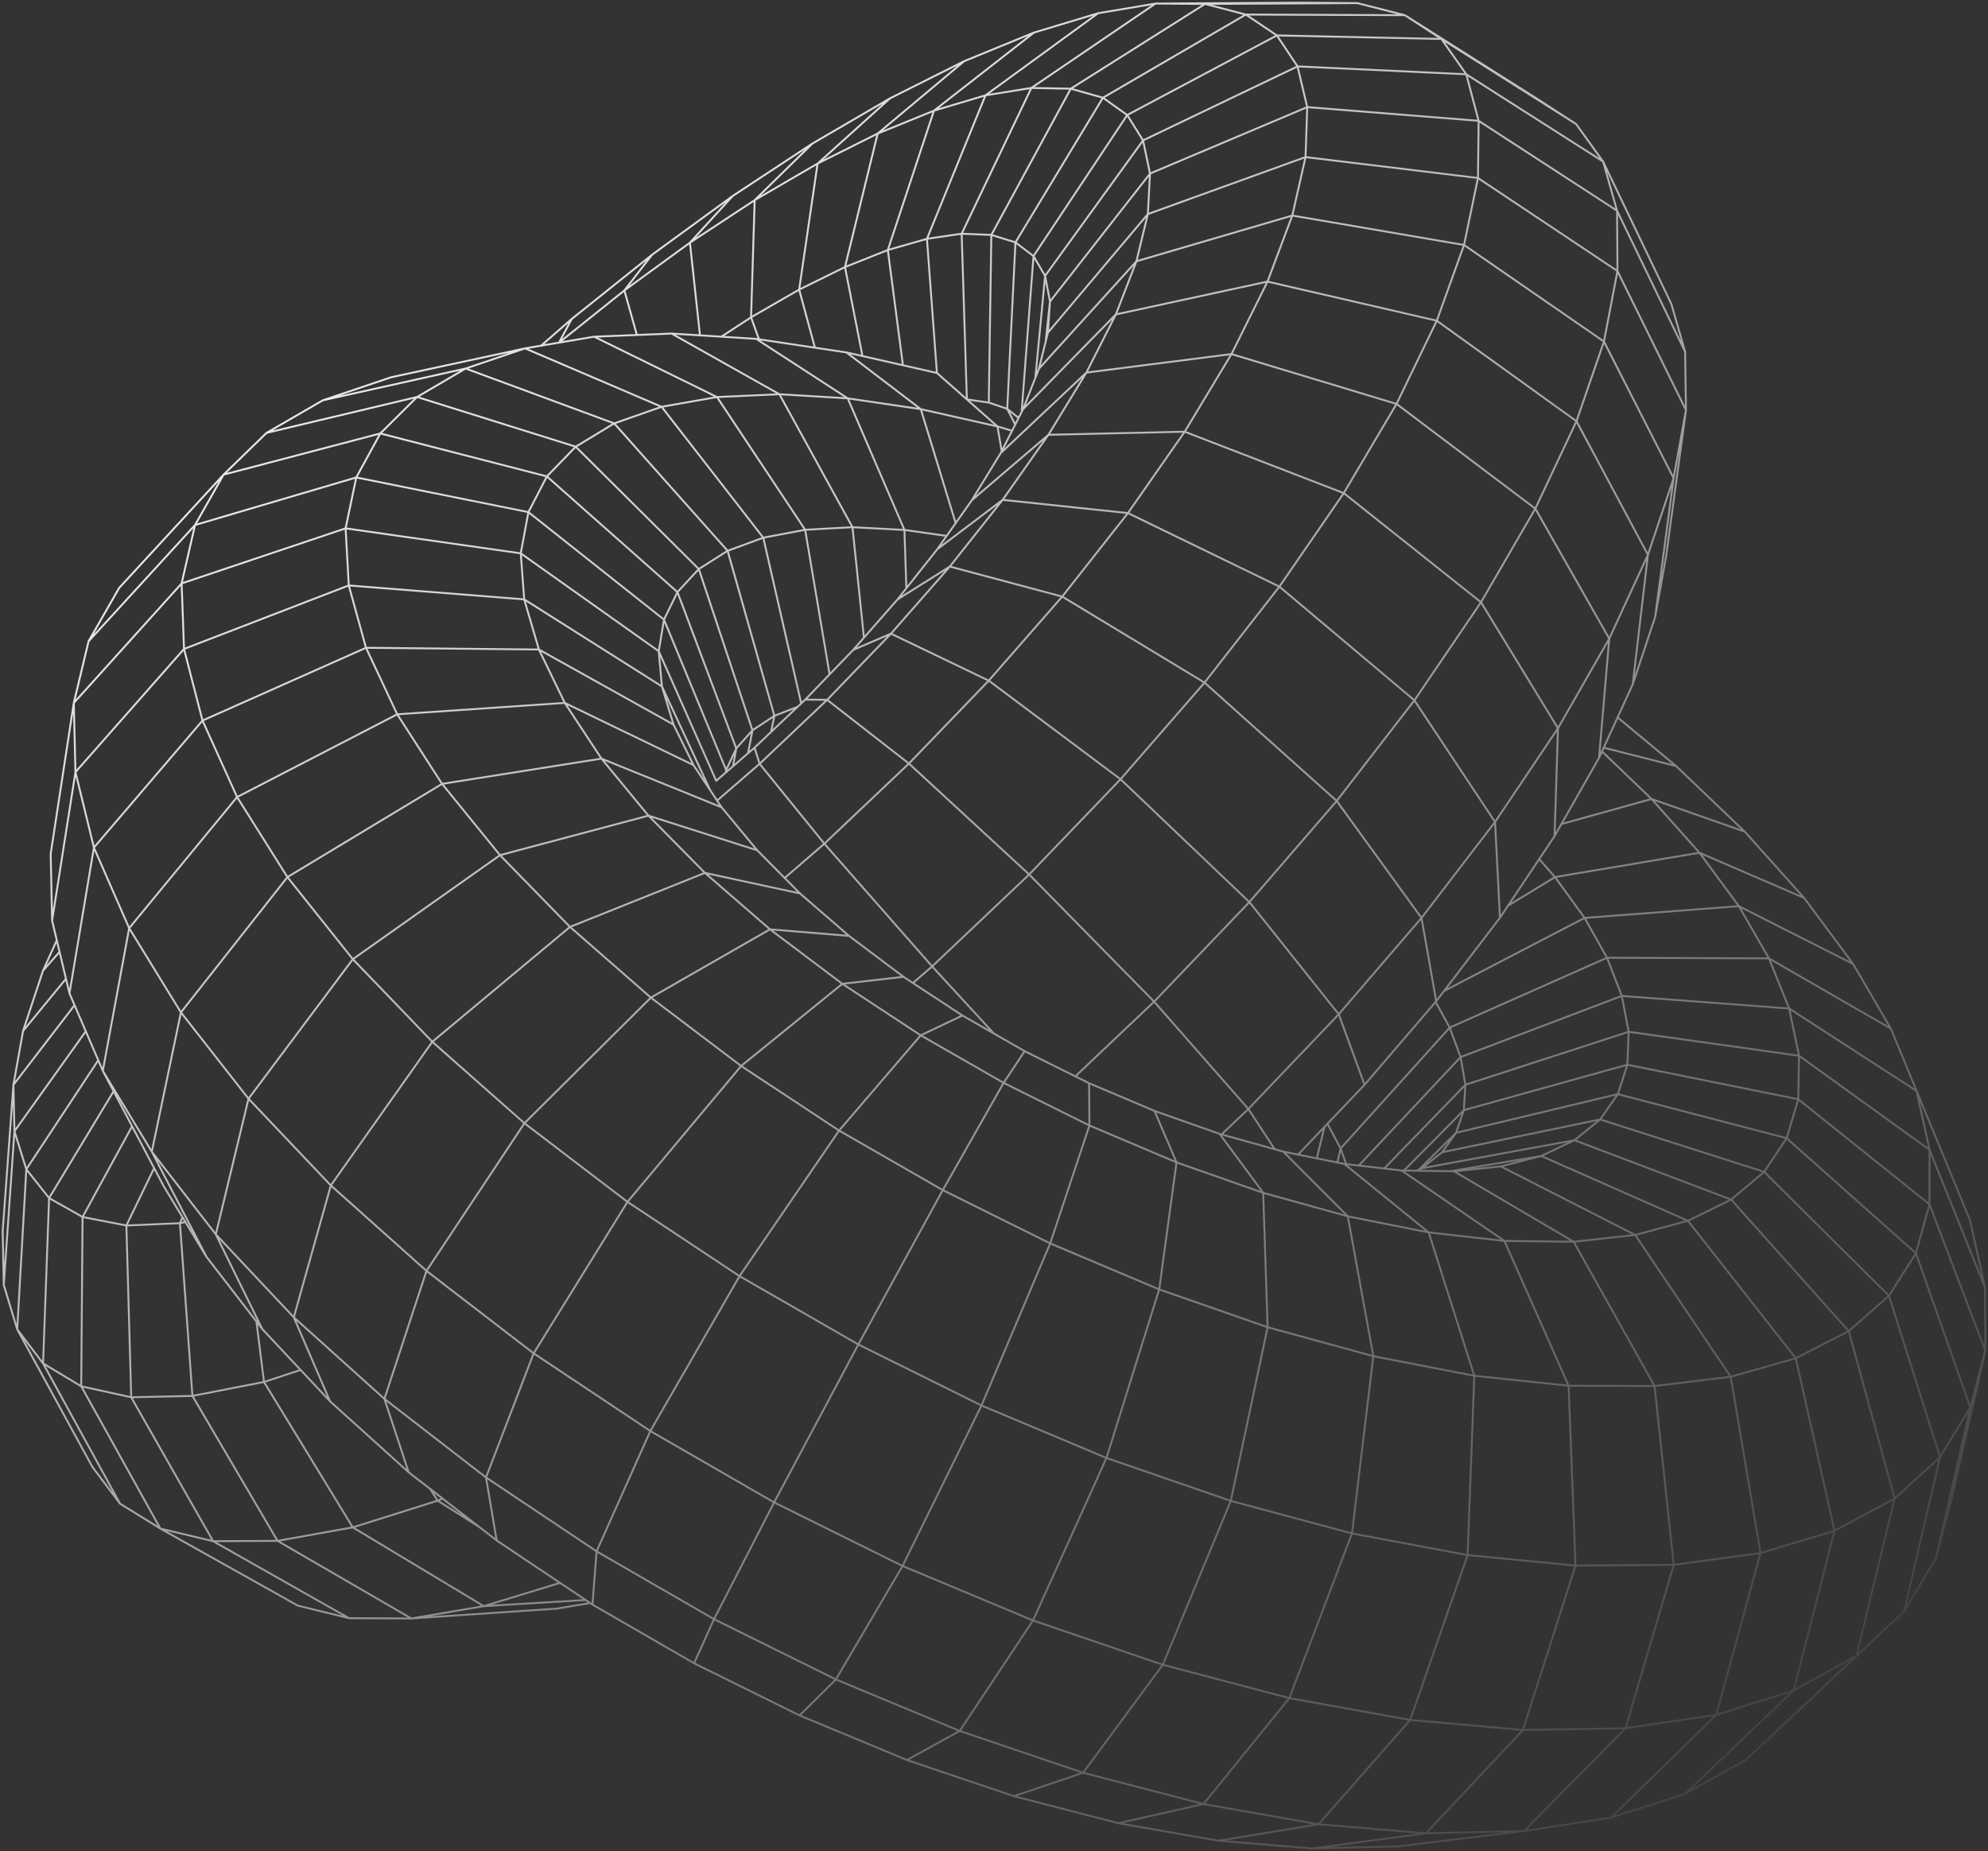 <svg width="742" height="691" viewBox="0 0 742 691" fill="none" xmlns="http://www.w3.org/2000/svg">
<rect x="0" y="0" width="742" height="691" fill="#333333" stroke="none"/>
<path d="M163.342 560.176L160.528 555.775M163.342 560.176L165.194 559.386M163.342 560.176L178.819 569.945M163.342 560.176L131.676 570.144M131.676 570.144L180.58 599.552L209.024 590.859M131.676 570.144L103.594 575.182M131.676 570.144L98.537 515.869M209.024 590.859L220.272 598.386M209.024 590.859L185.385 575.032L152.526 549.574M103.594 575.182L153.529 604.145M103.594 575.182L79.537 575.3M98.537 515.869L112.199 511.38M98.537 515.869L71.822 521.071L103.591 575.185M98.537 515.869L95.709 493.301M220.272 598.386L207.842 600.479L153.529 604.145M220.272 598.386L221.129 598.961M152.526 549.574L123.182 523.093M152.526 549.574L143.48 522.18L181.396 551.503L199.184 505.175M123.182 523.093L97.886 496.115L77.073 469.164M123.182 523.093L109.657 491.73M77.073 469.164L68.102 454.347M77.073 469.164L56.662 429.903M48.972 521.58L30.311 517.477M48.972 521.58L71.822 521.074L67.161 456.604M48.972 521.58L47.169 457.456M48.972 521.58L79.537 575.3M30.311 517.477L59.853 570.601L79.537 575.3M30.311 517.477L16.083 508.943M30.311 517.477L30.818 454.285M67.163 456.602L69.207 456.17M47.172 457.456L67.163 456.604L68.102 454.347M47.172 457.456L30.818 454.285M47.172 457.456L57.534 436.025M68.102 454.347L61.08 442.752L49.299 420.424M49.299 420.424L30.818 454.285M49.299 420.424L42.402 407.363M153.529 604.145L130.274 604.048L111.156 599.358L59.856 570.604L44.798 561.289L34.515 547.627L6.428 496.226M153.529 604.145L180.583 599.552L218.582 597.256M221.129 598.961L259.069 620.882L298.452 640.35M221.129 598.961L222.675 579.103L266.499 604.406L288.827 561.035L288.936 560.825M6.428 496.226L1.408 479.639M6.428 496.226L16.083 508.943M6.428 496.226L9.825 436.469M79.537 575.3L130.274 604.046M1.408 479.639L1 459.542L5.005 404.965M1.408 479.639L5.387 422.28M16.083 508.943L18.324 447.22M16.083 508.943L44.796 561.289M9.825 436.469L5.387 422.28M9.825 436.469L36.673 395.775M5.005 404.965L8.602 384.862M5.005 404.965L5.387 422.28M5.005 404.965L27.829 375.217M5.387 422.28L32.024 384.966M8.602 384.862L16.048 362.349M8.602 384.862L24.628 365.352M27.829 375.217L32.024 384.966M27.829 375.217L25.928 370.8M16.048 362.349L21.198 350.979M16.048 362.349L22.232 355.308M21.198 350.979L19.446 343.635L18.92 318.687L27.541 262.411M21.198 350.979L24.628 365.352M24.628 365.352L25.928 370.8M27.541 262.411L33.057 239.381M27.541 262.411L67.789 217.786M27.541 262.411L28.163 288.218M33.057 239.381L44.469 219.468L83.454 177.176M33.057 239.381L72.786 195.99M30.818 454.285L18.322 447.22M18.322 447.22L9.823 436.469M18.322 447.22L42.402 407.363M42.402 407.363L38.371 399.725M36.673 395.775L38.371 399.725M36.673 395.775L32.024 384.966M38.371 399.725L56.662 429.903M38.371 399.725L48.212 346.469M25.928 370.8L35.048 316.395M213.391 119.068L208.644 127.902M201.956 129.032L213.393 119.068L243.369 95.1M201.956 129.032L195.981 130.039M201.956 129.032L208.644 127.904L208.67 127.9M243.369 95.1L233.039 108.423M243.369 95.1L273.454 73.163M195.981 130.039L146.02 140.818L120.489 149.433M195.981 130.039L246.943 151.849M195.981 130.039L173.806 137.561M208.67 127.9L221.76 125.687M208.67 127.9L233.037 108.423M221.76 125.687L250.676 124.518M221.76 125.687L267.618 148.213M250.676 124.518L261.254 125.178M250.676 124.518L290.906 147.164M233.039 108.423L237.714 125.042M233.039 108.423L257.513 90.586M273.454 73.163L303.201 53.6L332.161 36.724M273.454 73.163L257.511 90.586M332.161 36.724L359.889 22.822M332.161 36.724L305.152 61.06M359.889 22.822L385.939 12.156L348.582 41.315L327.577 49.86L359.889 22.822ZM305.152 61.06L281.675 74.71M305.152 61.06L327.577 49.855L315.38 99.688M305.152 61.06L298.273 108.115M385.939 12.158L409.878 4.934M409.878 4.934L431.29 1.328L485.18 1L506.597 1.162L524.331 5.667M409.878 4.934L367.816 35.592M524.331 5.667L573.638 36.815L588.274 46.309M524.331 5.667L464.982 5.433M524.331 5.667L538 14.538L588.274 46.309M588.274 46.309L598.339 60.307L623.794 113.41L628.948 131.296L629.261 152.304L629.27 153.094M629.27 153.094L621.824 207.91L617.761 230.328M629.27 153.094L624.654 178.49M629.27 153.094L603.695 101.173M367.816 35.592L348.584 41.312L331.371 93.33M367.816 35.592L384.945 32.827M367.816 35.592L345.972 89.149M617.761 230.328L609.401 255.465M617.761 230.328L624.654 178.49M624.654 178.49L598.655 127.498L588.404 157.23M624.654 178.49L615.075 207.088L609.401 255.465M609.401 255.465L603.746 267.799M603.746 267.799L598.569 279.091M603.746 267.799L625.588 285.959M598.569 279.091L597.92 280.505L596.831 282.884M598.569 279.091L625.588 285.959M625.588 285.959L651.22 310.442M596.831 282.884L580.218 312.108M596.831 282.884L600.627 238.395M580.218 312.108L559.844 342.583M580.218 312.108L581.5 271.851M559.844 342.583L538.969 369.917M559.844 342.583L558.008 306.829L581.5 271.851M538.969 369.917L536.058 373.731L535.838 373.99M538.969 369.917L591.437 342.646L649.012 338.256M581.5 271.851L552.768 224.813M581.5 271.851L600.404 238.778L600.627 238.395M552.768 224.813L501.549 184.069M552.768 224.813L573.04 189.858L600.627 238.395M552.768 224.813L527.914 261.42M535.838 373.99L541.076 383.587L500.367 428.709M535.838 373.99L509.304 404.944M509.304 404.944L495.463 419.473M509.304 404.944L499.672 378.604M495.463 419.473L494.353 420.642M495.463 419.473L500.367 428.709M499.672 378.604L530.558 342.648M499.672 378.604L466.321 336.727M499.672 378.604L465.946 413.963M494.353 420.642L484.491 430.991M494.353 420.642L491.474 432.396M500.367 428.709L502.439 434.542M500.367 428.709L499.18 433.944M257.511 90.586L281.672 74.715M257.511 90.586L261.254 125.178M261.254 125.178L282.231 126.495M282.231 126.495L315.901 131.545L321.908 132.91M282.231 126.495L316.399 148.687M303.201 53.596L281.675 74.71M281.675 74.71L280.326 118.444M280.326 118.444L269.236 125.677M280.326 118.444L298.273 108.111M280.326 118.444L283.274 126.648M298.273 108.115L315.382 99.69M298.273 108.115L303.787 128.394L304.167 129.785M315.382 99.69L331.371 93.33M315.382 99.69L321.908 132.91M331.371 93.33L345.972 89.149M331.371 93.33L337.005 136.339M321.908 132.91L349.697 139.222M349.697 139.222L345.972 89.149M349.697 139.222L372.296 159.182M384.945 32.827L399.655 33.109M384.945 32.827L358.93 87.25M384.945 32.827L431.288 1.328L449.776 1.471M345.972 89.149L358.93 87.25M399.655 33.109L449.776 1.471M399.655 33.109L370.013 87.682L358.93 87.25M399.655 33.109L411.665 36.482M449.776 1.471L506.594 1.162M449.776 1.471L464.982 5.433M358.93 87.25L360.872 149.093L369.046 150.271M372.296 159.182L343.678 152.72M372.296 159.182L377.742 160.801M372.296 159.182L373.872 168.39M464.982 5.433L476.577 13.223M464.982 5.433L411.66 36.482M476.577 13.223L538 14.54L547.271 27.729M476.577 13.223L484.294 24.781M476.577 13.223L420.727 42.932M411.66 36.482L379.007 90.47M411.66 36.482L420.722 42.936M379.007 90.47L370.01 87.684L369.044 150.274L375.937 152.607M379.007 90.47L375.937 152.607M379.007 90.47L385.742 95.59L420.722 42.936M375.937 152.607L380.185 156.005M375.937 152.607L378.924 158.472L377.742 160.801M420.722 42.936L426.63 52.415M377.742 160.801L377.612 161.048L376.152 163.913L375.987 164.236L374.423 167.309L373.468 169.178M378.924 158.475L381.304 153.808L381.306 153.804L381.86 152.718L387.773 137.628L391.124 124.169L428.414 79.913M551.88 45.103L547.271 27.731L598.342 60.304L603.556 78.67M547.273 27.726L484.294 24.781M484.294 24.781L487.91 39.986M484.294 24.781L427.267 52.105L426.634 52.41M390.074 102.982L385.747 95.585L381.311 153.799M390.074 102.982L391.891 112.558M390.074 102.982L426.632 52.41L429.23 64.793M390.074 102.982L386.442 141.033M391.891 112.558L391.128 124.164M391.891 112.558L390.294 127.521M391.891 112.558L429.23 64.793M429.23 64.793L487.91 39.984M429.23 64.793L428.419 79.911M487.91 39.984L551.883 45.099M487.91 39.984L487.282 58.636L428.419 79.911M428.419 79.911L424.161 97.53M603.554 78.665L551.883 45.099M603.554 78.665L628.95 131.293M603.554 78.665L603.698 101.169M551.883 45.099L551.88 45.429L551.639 66.438M551.639 66.438L603.698 101.169M551.639 66.438L546.436 91.441L598.657 127.495L603.698 101.169M551.637 66.44L487.279 58.639L482.331 80.463M482.331 80.463L546.434 91.443L536.269 119.712M482.331 80.463L473.084 105.112M482.331 80.463L424.159 97.53M362.733 186.721L373.471 169.173L405.475 139.086M362.733 186.721L353.335 200.051M362.733 186.721L386.366 166.528L386.54 166.378L391.314 162.298M405.475 139.086L391.314 162.298M405.475 139.086L416.481 117.365M405.475 139.086L459.635 132.169M391.314 162.298L374.228 186.585L420.993 191.517M391.314 162.298L442.174 161.15M353.335 200.051L352.962 200.578L352.774 200.845L349.824 205.029L338.285 219.59M353.335 200.051L337.571 197.81M338.285 219.59L335.601 222.982L335.309 223.349L334.975 223.769M338.285 219.59L338.261 218.807L337.571 197.81M337.571 197.81L316.399 148.687M334.975 223.769L325.832 234.188L325.721 234.313L318.453 242.595M334.975 223.769L354.517 211.486M318.453 242.595L300.556 261.148M318.453 242.595L332.548 236.533M300.556 261.148L281.624 279.084M300.556 261.148L308.728 261.236M281.624 279.084L270.881 288.385M281.624 279.084L283.515 285.12M270.881 288.385L270.854 288.408L267.322 291.464M270.881 288.385L271.03 287.419M354.517 211.486L374.226 186.583L349.824 205.032M354.517 211.486L396.461 222.693M354.517 211.486L332.548 236.533M271.03 287.419L247.821 231.287L252.85 221.009M271.03 287.419L274.807 279.375M536.269 119.712L473.084 105.112M536.269 119.712L521.237 150.773L573.038 189.861L588.404 157.23M536.269 119.712L588.404 157.23M473.084 105.112L459.635 132.169M473.084 105.112L416.481 117.37M459.635 132.169L521.237 150.775L501.549 184.069M459.635 132.169L442.174 161.15M416.481 117.37L424.069 97.768L424.159 97.537L387.777 137.63M416.481 117.37L381.863 152.713M588.404 157.23L615.072 207.085L600.627 238.395M501.549 184.069L477.52 218.973M501.549 184.069L442.174 161.15M442.174 161.15L420.993 191.517M420.993 191.517L477.52 218.973M420.993 191.517L407.523 208.635L407.507 208.654L407.076 209.204L396.461 222.693M527.914 261.42L477.52 218.978M527.914 261.42L498.916 298.974M527.914 261.42L558.006 306.827L530.558 342.648M477.52 218.973L449.576 254.811M449.576 254.811L498.916 298.974M449.576 254.811L418.24 290.875M449.576 254.811L396.461 222.693M498.916 298.974L530.558 342.648M498.916 298.974L466.321 336.725M396.461 222.693L369.037 254.069M530.558 342.648L536.058 373.729M418.24 290.875L466.321 336.727M418.24 290.875L384.127 326.428M418.24 290.875L369.037 254.069M466.321 336.727L430.769 373.902M384.127 326.428L339.251 285.021L368.446 254.686L369.037 254.069M384.127 326.428L430.767 373.9M384.127 326.428L347.919 360.748M369.037 254.069L332.548 236.533M332.548 236.533L308.728 261.236M308.728 261.236L283.515 285.12M308.728 261.236L339.253 285.023L338.25 285.97L307.685 314.933M283.515 285.12L269.655 297.117L269.236 297.48L267.655 298.85M465.946 413.963L475.77 428.991M465.946 413.963L455.936 423.455M475.77 428.991L455.936 423.455M475.77 428.991L478.971 429.882M455.936 423.455L455.208 423.252M430.767 373.9L465.946 413.958M430.767 373.9L401.361 401.784M347.919 360.748L340.734 366.942M347.919 360.748L370.961 385.807M307.685 314.933L292.866 327.741M307.685 314.933L283.515 285.123M347.919 360.751L307.683 314.935M67.534 377.908L48.215 346.469M67.534 377.908L68.239 377.012L107.281 327.408M67.534 377.908L92.757 410.128M67.534 377.908L56.662 429.903M48.212 346.469L88.49 297.533L107.281 327.408M48.212 346.469L35.048 316.395M107.281 327.408L165.008 292.603M107.281 327.408L131.697 358.052L161.353 388.881L212.746 345.998M92.757 410.128L123.481 442.51M92.757 410.128L125.409 366.461L125.447 366.41L131.697 358.05L186.622 319.225M92.757 410.128L80.547 460.765L97.883 496.115M123.481 442.51L159.177 474.408M123.481 442.51L109.657 491.732M56.662 429.903L80.55 460.767L109.657 491.732M109.657 491.732L143.48 522.183L159.177 474.408M75.585 268.977L88.492 297.533L148.261 266.641L165.008 292.605M75.585 268.977L136.604 241.805M75.585 268.977L68.681 242.246M75.585 268.977L35.048 316.395M165.008 292.605L224.494 283.182M165.008 292.605L186.622 319.225M224.494 283.182L210.8 262.384M224.494 283.182L268.599 301.056L269.315 301.342M224.494 283.182L242.029 304.466M186.622 319.225L212.746 345.998M186.622 319.225L242.027 304.463M212.746 345.998L233.065 363.768L235.255 365.685L235.651 366.029L242.931 372.398M212.746 345.998L263.113 325.839M210.8 262.384L210.313 261.374L201.147 242.452M210.8 262.384L148.259 266.641L136.604 241.805M210.8 262.384L258.529 285.453L258.846 285.605M201.147 242.452L195.654 223.732M201.147 242.452L251.388 270.476M201.147 242.452L136.604 241.805M136.604 241.805L130.177 218.534M258.846 285.605L251.388 270.476M258.846 285.605L267.621 298.799L267.658 298.852L268.2 299.672L268.712 300.437L268.879 300.691L269.315 301.342M269.315 301.342L270.156 302.361L270.522 302.8L274.189 307.222L274.393 307.469L282.634 317.412L286.233 321.041L287.107 321.928L290.859 325.715L291.075 325.929L298.586 333.514L304.577 338.7L316.891 349.355L337.221 364.636M251.388 270.476L247.049 256.222M247.049 256.222L245.865 243.089M247.049 256.222L265.08 294.98M337.221 364.636L340.5 366.789L340.734 366.944L359.208 379.072M337.221 364.636L314.397 367.242L287.383 346.899M359.208 379.072L343.65 386.474M359.208 379.072L370.963 385.809L371.088 385.883L382.442 392.388L406.487 404.334M343.65 386.474L314.397 367.244L276.622 397.91M343.65 386.474L361.934 396.953L362.288 397.161L374.592 404.214L375.065 403.502L382.442 392.384M343.65 386.474L313.178 422.018L276.622 397.91M276.622 397.91L242.931 372.398M242.931 372.398L195.737 419.279M242.931 372.398L287.383 346.903M195.737 419.279L161.356 388.879L123.481 442.505M195.737 419.279L234.208 448.638M195.737 419.279L159.177 474.408M406.487 404.334L406.622 420.124L374.592 404.216L351.884 444.247L313.178 422.021L276.027 476.358M406.487 404.334L429.323 414.018L430.896 414.684M430.896 414.684L455.208 423.252M430.896 414.684L439.124 433.89M455.208 423.252L471.471 445.261M478.971 429.882L481.518 430.393L501.746 434.463M478.971 429.882L503.044 454.028M501.746 434.463L512.159 442.919L512.425 443.136L533.245 460.041M501.746 434.463L507.155 435.085M503.044 454.028L532.839 459.963L533.24 460.041M503.044 454.028L471.471 445.261M507.155 435.085L523.124 436.924L528.769 437.014L529.782 437.028L542.714 437.233M507.155 435.085L545.148 394.597L546.932 404.932L607.886 385.151M542.714 437.233L560.191 435.413M542.714 437.233L587.356 463.523M651.22 310.442L673.377 335.193L691.667 359.833M651.22 310.442L616.435 298.247M691.667 359.833L705.754 383.979M691.667 359.833L649.012 338.256M673.374 335.193L634.318 318.32M634.318 318.32L616.435 298.247M634.318 318.32L649.012 338.256M634.318 318.32L580.389 327.401M705.754 383.979L715.344 407.238M705.754 383.979L660.247 357.745M649.012 338.256L660.245 357.747M705.756 383.979L735.245 455.377M735.245 455.377L740.9 480.69M735.245 455.377L715.344 407.238M715.344 407.238L720.197 429.222M715.344 407.238L667.794 376.464M740.9 480.69L741 504.168L728.45 559.261L722.54 581.764M740.9 480.69L720.197 429.222M720.197 429.222L720.146 449.539M720.197 429.222L671.479 394.095M710.672 601.495L722.538 581.764L735.415 525.38M710.672 601.495L668.776 640.934L651.58 656.965M710.672 601.495L692.916 618.043M710.672 601.495L724.107 543.912M735.415 525.38L735.062 525.957L724.107 543.912M735.415 525.38L715.096 467.817L705.031 483.702M651.58 656.965L628.974 669.594M651.58 656.965L692.916 618.043M692.916 618.043L669.448 631.033M724.107 543.912L705.031 483.702M724.107 543.912L707.151 559.376M628.974 669.594L601.255 678.516L568.838 683.49M628.974 669.594L669.448 631.033M568.838 683.49L521.758 689.231L489.771 690M568.838 683.49L532.246 684.342L531.585 684.428L489.771 690M568.838 683.49L606.711 645.118M489.771 690L454.784 687.112L417.433 680.577M606.711 645.118L568.407 645.779M606.711 645.118L624.695 584.13M568.407 645.779L588.04 584.405M568.407 645.779L532.246 684.34L492.116 680.981M568.407 645.779L526.326 642.032M417.433 680.577L378.423 670.479M417.433 680.577L449.182 673.415M378.423 670.479L338.502 656.99L298.452 640.35M378.423 670.479L404.253 661.735M298.452 640.35L311.984 626.902L358.214 646.135M35.048 316.395L28.163 288.218M83.454 177.176L99.485 161.591M83.454 177.176L141.953 161.797M83.454 177.176L72.786 195.99M72.786 195.99L67.789 217.786M72.786 195.99L132.974 178.22M67.789 217.786L68.684 242.244M67.789 217.786L128.993 197.225M99.485 161.591L120.489 149.433M99.485 161.591L155.666 148.185M120.489 149.433L173.806 137.561M141.953 161.797L132.974 178.22M141.953 161.797L155.668 148.185M141.953 161.797L204.12 177.836M132.974 178.22L128.993 197.225M132.974 178.22L197.221 191.168M173.806 137.561L155.666 148.185M173.806 137.561L229.248 158.047M246.943 151.849L229.248 158.047M246.943 151.849L284.887 200.709M246.943 151.849L267.618 148.213M229.248 158.047L214.879 166.745M229.248 158.047L271.574 205.611M290.906 147.164L267.618 148.213M290.906 147.164L316.399 148.687M290.906 147.164L318.179 196.798M316.399 148.687L343.678 152.72M28.163 288.218L68.684 242.244M28.163 288.218L19.446 343.632M130.177 218.534L68.684 242.244M130.177 218.534L128.993 197.225M130.177 218.534L195.656 223.735M245.865 243.089L194.361 206.547M245.865 243.089L247.824 231.287M245.865 243.089L267.324 291.464M128.993 197.225L194.361 206.547M195.656 223.735L194.361 206.547M195.656 223.735L247.049 256.227M194.361 206.547L197.221 191.168M197.221 191.168L204.12 177.836M197.221 191.168L247.824 231.291M204.12 177.836L214.879 166.745M204.12 177.836L252.853 221.009M214.879 166.745L260.823 212.41M252.85 221.009L260.823 212.408M252.85 221.009L274.807 279.375M274.807 279.375L280.847 272.599M274.807 279.375L273.586 286.042M260.823 212.41L271.574 205.611M260.823 212.41L280.847 272.599M280.847 272.599L279.195 281.188M280.847 272.599L289.031 267.203M155.666 148.185L214.876 166.743M271.574 205.611L289.031 267.203M271.574 205.611L284.887 200.709M289.031 267.203L297.724 263.83M289.031 267.203L287.781 273.248M284.887 200.709L300.514 197.759M284.887 200.709L299.045 262.582M267.618 148.213L300.514 197.759M300.514 197.759L318.179 196.798M300.514 197.759L309.634 251.738M318.179 196.798L337.571 197.812M318.179 196.798L322.455 238.037M343.678 152.72L356.696 195.285M343.678 152.72L315.901 131.547M616.435 298.247L582.774 307.61M616.435 298.244L597.918 280.502M580.389 327.401L574.479 320.688M580.389 327.401L591.435 342.643L599.802 357.512M580.389 327.401L562.836 338.102M660.245 357.747L667.794 376.464M660.245 357.747L599.802 357.512M599.802 357.512L605.325 371.761M599.802 357.512L541.998 383.173L541.071 383.584L545.145 394.594L605.325 371.761M667.794 376.464L671.479 394.095M667.794 376.464L605.325 371.761M671.479 394.095L671.177 410.329M671.479 394.095L607.883 385.148M605.325 371.761L607.883 385.148M607.883 385.148L607.397 397.445M516.65 436.175L546.928 404.93L546.369 414.406L607.399 397.441M735.41 525.38L740.995 504.166L720.144 449.537L715.094 467.815L666.839 424.872M720.146 449.537L671.18 410.327M671.18 410.327L666.836 424.869M671.18 410.327L607.399 397.441M607.399 397.441L603.844 408.416M543.458 422.862L546.369 414.409L524.009 436.938M543.458 422.862L538.22 430.136M543.458 422.862L529.585 436.63M705.031 483.702L690.029 496.866M705.031 483.702L658.465 437.441M690.029 496.866L646.135 447.788M690.029 496.866L707.151 559.376M690.029 496.866L670.253 507.019L684.712 571.417M707.151 559.376L684.717 571.417M658.465 437.441L666.841 424.869L603.848 408.419M658.465 437.441L646.135 447.788M658.465 437.441L598.207 418.179L597.243 417.872M603.848 408.419L597.243 417.872M603.848 408.419L543.461 422.859M646.135 447.788L630.01 455.698M646.135 447.788L587.669 425.62M597.243 417.872L587.669 425.62M597.243 417.872L538.22 430.134L530.723 436.092L528.767 437.011M587.669 425.62L575.256 431.509M587.669 425.62L530.725 436.09M669.448 631.033L684.717 571.417M669.448 631.033L640.576 640.144M684.717 571.417L657.093 579.745L640.576 640.142M692.916 618.041L707.151 559.374M630.01 455.698L610.312 460.989L560.191 435.408L575.256 431.509M630.01 455.698L575.256 431.509M575.256 431.509L541.342 437.21M645.973 513.919L670.25 507.021L630.005 455.701M645.973 513.919L657.093 579.75L624.693 584.132M645.973 513.919L617.559 517.38L624.695 584.13M645.973 513.919L610.711 461.582L610.31 460.991L587.354 463.525M624.695 584.13L588.04 584.405M587.354 463.525L617.559 517.377L585.472 517.273M587.354 463.525L561.515 463.216M601.255 678.518L640.573 640.144L606.711 645.12M588.04 584.405L547.767 580.494M588.04 584.405L585.472 517.276M585.472 517.276L550.267 513.556M585.472 517.276L561.515 463.216M561.515 463.216L533.24 460.041M561.515 463.216L523.119 436.919M533.24 460.041L550.267 513.554M492.116 680.981L454.782 687.11M492.116 680.981L449.178 673.413M492.116 680.981L526.326 642.032M526.326 642.032L481.24 633.881M547.764 580.494L526.326 642.034M547.764 580.494L504.608 572.408M547.764 580.494L550.267 513.554M504.608 572.408L459.382 560.254M504.608 572.408L512.585 506.238M550.267 513.554L512.583 506.24M449.178 673.413L404.251 661.735M449.178 673.413L481.24 633.881M481.24 633.881L434.009 621.432M459.382 560.254L412.981 544.238M459.382 560.254L473.128 495.431L493.467 501.001L494.054 501.162L495.518 501.564L495.639 501.597L512.585 506.238M459.382 560.254L434.009 621.434M512.585 506.238L503.041 454.026M471.471 445.261L473.128 495.433L432.662 481.313M471.471 445.261L439.124 433.89M404.251 661.735L358.211 646.135M404.251 661.735L434.009 621.432M434.009 621.432L385.562 604.889M481.242 633.886L504.608 572.41M412.981 544.238L366.325 524.645L336.873 584.552L385.562 604.889M412.981 544.238L432.662 481.311M432.662 481.313L391.977 464.142L366.325 524.648L320.36 501.869L288.933 560.825M432.662 481.313L439.122 433.893M439.124 433.89L406.619 420.122L406.367 420.884L391.977 464.14L351.88 444.242M358.211 646.135L338.5 656.988M358.211 646.135L385.562 604.889M385.562 604.889L412.979 544.235M288.933 560.825L336.871 584.555L311.982 626.905L266.494 604.408L259.066 620.884M288.933 560.825L242.725 534.182M242.725 534.182L199.184 505.175M242.725 534.182L222.673 579.1L181.394 551.503L185.382 575.03M351.884 444.245L320.365 501.867L276.027 476.358M276.027 476.358L242.727 534.182M276.027 476.358L234.208 448.638M234.208 448.638L234.599 448.167L276.62 397.91M234.208 448.638L199.184 505.178M199.184 505.175L159.177 474.404M287.383 346.899L269.278 331.187L269.257 331.169L263.113 325.837M287.383 346.899L316.888 349.35M263.113 325.837L242.027 304.463M263.113 325.837L298.586 333.509M242.027 304.463L282.632 317.41" stroke="url(#paint0_linear_750_16519)" stroke-width="0.708" stroke-miterlimit="10" stroke-linecap="round" stroke-linejoin="round"/>
<defs>
<linearGradient id="paint0_linear_750_16519" x1="118.533" y1="135.091" x2="615.874" y2="768.515" gradientUnits="userSpaceOnUse">
<stop stop-color="#E9EBF1"/>
<stop offset="1" stop-color="#E9EBF1" stop-opacity="0"/>
</linearGradient>
</defs>
</svg>
